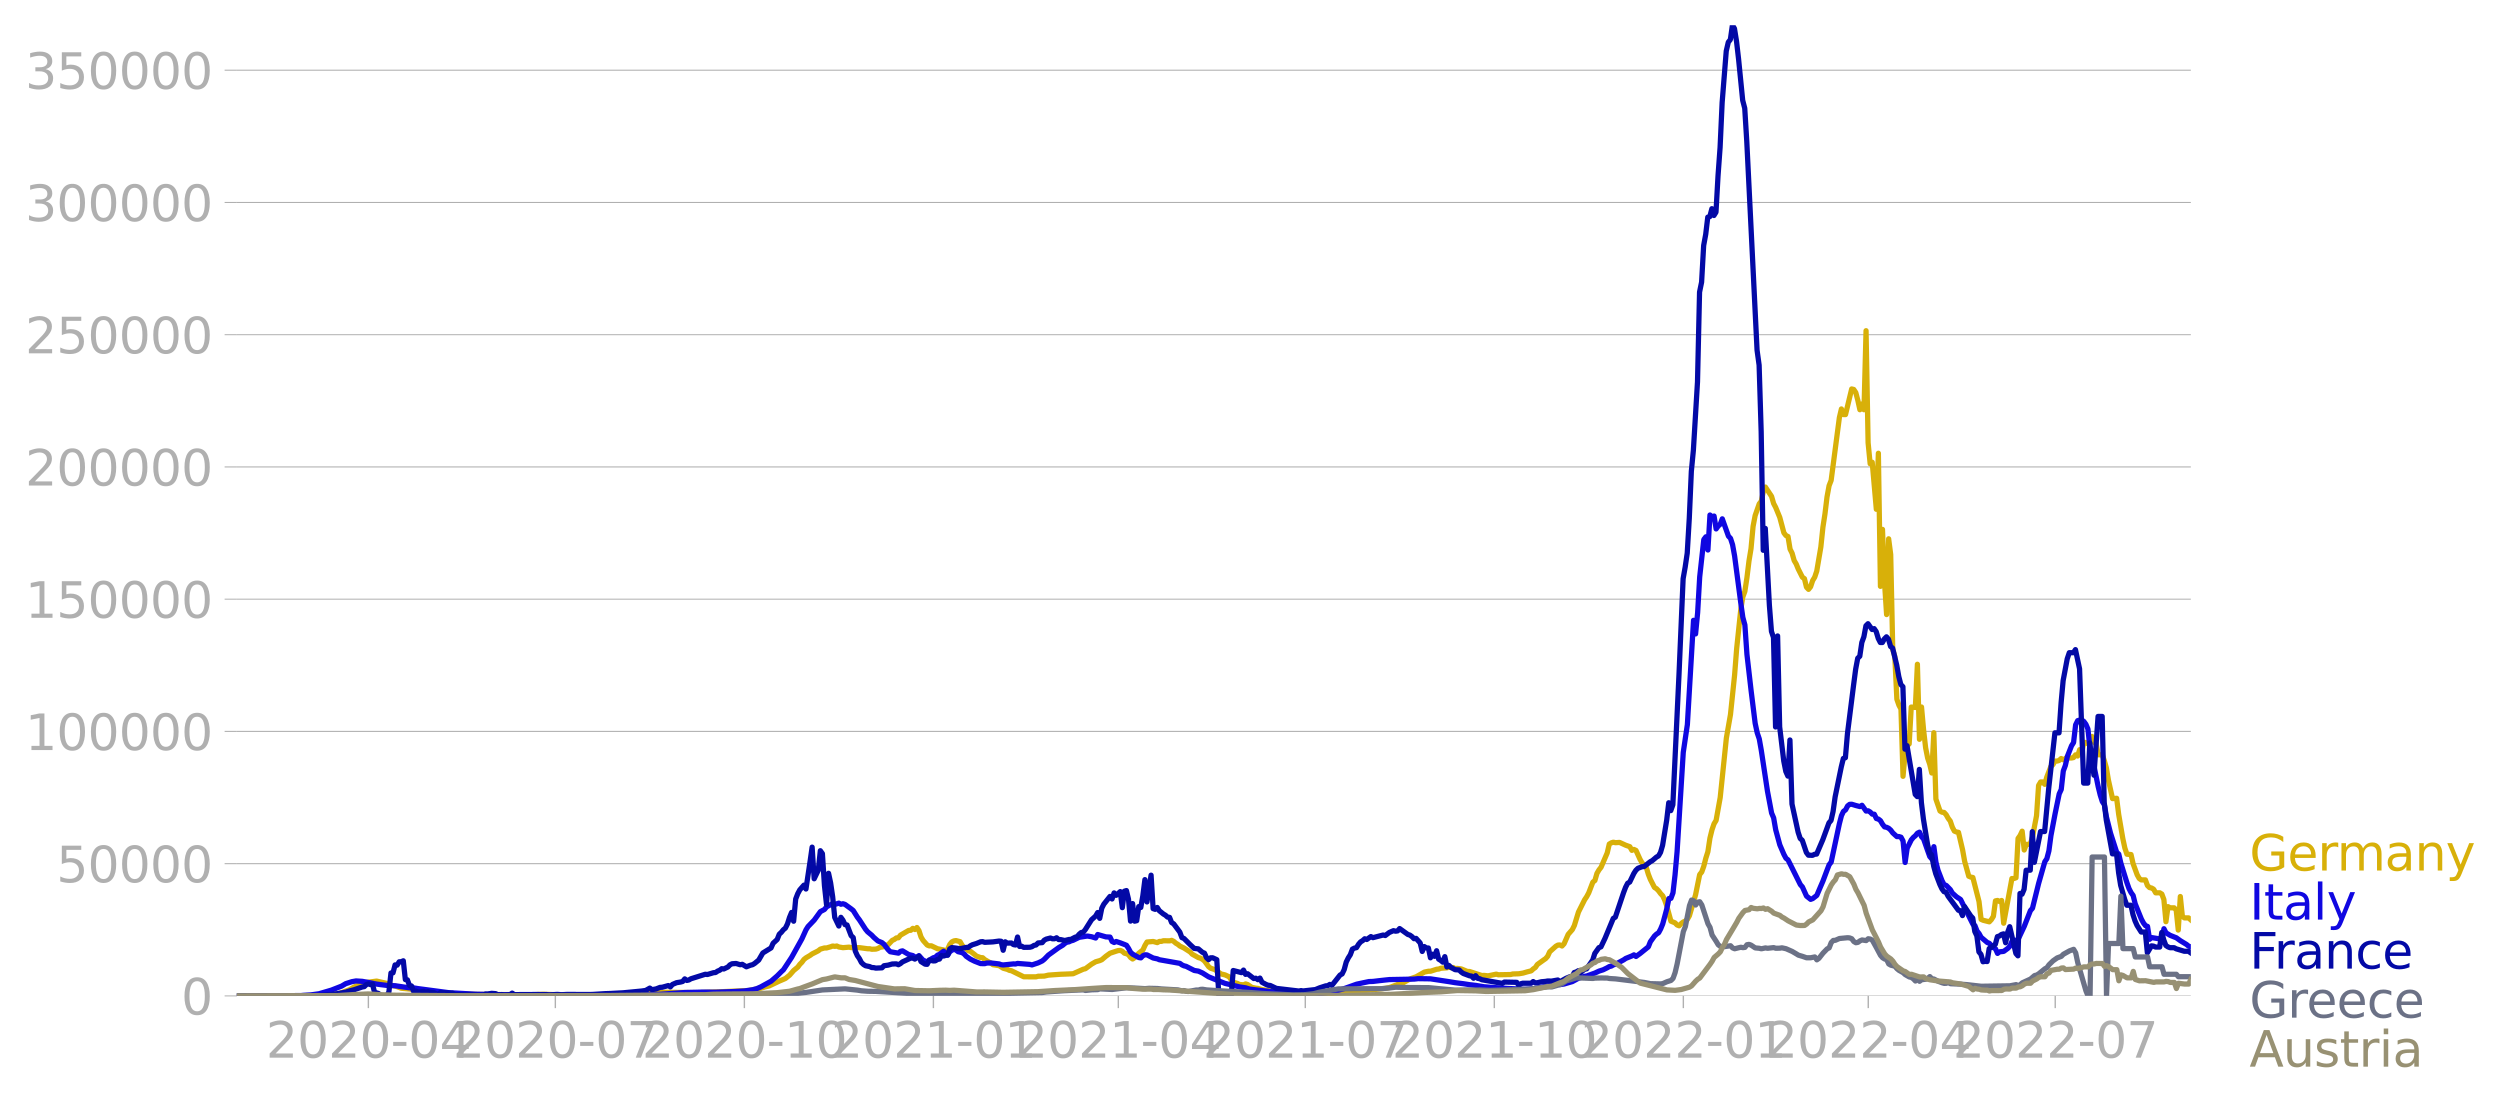 <svg xmlns:xlink="http://www.w3.org/1999/xlink" width="951.91" height="419.63" viewBox="0 0 713.933 314.722" xmlns="http://www.w3.org/2000/svg"><defs><style>*{stroke-linejoin:round;stroke-linecap:butt}</style></defs><g id="figure_1"><path d="M0 314.722h713.933V0H0v314.722z" style="fill:none" id="patch_1"/><g id="axes_1"><path d="M67.645 284.4h558V7.2h-558v277.2z" style="fill:none" id="patch_2"/><g id="matplotlib.axis_1"><g id="xtick_1"><g id="line2d_1"><defs><path id="maf5a7b3fab" d="M0 0v3.5" style="stroke:#b0b0b0;stroke-width:.4"/></defs><use xlink:href="#maf5a7b3fab" x="105.197" y="284.4" style="fill:#b0b0b0;stroke:#b0b0b0;stroke-width:.4"/></g><g style="fill:#b0b0b0" transform="matrix(.14 0 0 -.14 75.95 302.038)" id="text_1"><defs><path id="DejaVuSans-32" d="M1228 531h2203V0H469v531q359 372 979 998 621 627 780 809 303 340 423 576 121 236 121 464 0 372-261 606-261 235-680 235-297 0-627-103-329-103-704-313v638q381 153 712 231 332 78 607 78 725 0 1156-363 431-362 431-968 0-288-108-546-107-257-392-607-78-91-497-524-418-433-1181-1211z" transform="scale(.016)"/><path id="DejaVuSans-30" d="M2034 4250q-487 0-733-480-245-479-245-1442 0-959 245-1439 246-480 733-480 491 0 736 480 246 480 246 1439 0 963-246 1442-245 480-736 480zm0 500q785 0 1199-621 414-620 414-1801 0-1178-414-1799Q2819-91 2034-91q-784 0-1198 620-414 621-414 1799 0 1181 414 1801 414 621 1198 621z" transform="scale(.016)"/><path id="DejaVuSans-2d" d="M313 2009h1684v-512H313v512z" transform="scale(.016)"/><path id="DejaVuSans-34" d="M2419 4116 825 1625h1594v2491zm-166 550h794V1625h666v-525h-666V0h-628v1100H313v609l1940 2957z" transform="scale(.016)"/></defs><use xlink:href="#DejaVuSans-32"/><use xlink:href="#DejaVuSans-30" x="63.623"/><use xlink:href="#DejaVuSans-32" x="127.246"/><use xlink:href="#DejaVuSans-30" x="190.869"/><use xlink:href="#DejaVuSans-2d" x="254.492"/><use xlink:href="#DejaVuSans-30" x="290.576"/><use xlink:href="#DejaVuSans-34" x="354.199"/></g></g><g id="xtick_2"><use xlink:href="#maf5a7b3fab" x="158.591" y="284.4" style="fill:#b0b0b0;stroke:#b0b0b0;stroke-width:.4" id="line2d_2"/><g style="fill:#b0b0b0" transform="matrix(.14 0 0 -.14 129.343 302.038)" id="text_2"><defs><path id="DejaVuSans-37" d="M525 4666h3000v-269L1831 0h-659l1594 4134H525v532z" transform="scale(.016)"/></defs><use xlink:href="#DejaVuSans-32"/><use xlink:href="#DejaVuSans-30" x="63.623"/><use xlink:href="#DejaVuSans-32" x="127.246"/><use xlink:href="#DejaVuSans-30" x="190.869"/><use xlink:href="#DejaVuSans-2d" x="254.492"/><use xlink:href="#DejaVuSans-30" x="290.576"/><use xlink:href="#DejaVuSans-37" x="354.199"/></g></g><g id="xtick_3"><use xlink:href="#maf5a7b3fab" x="212.572" y="284.4" style="fill:#b0b0b0;stroke:#b0b0b0;stroke-width:.4" id="line2d_3"/><g style="fill:#b0b0b0" transform="matrix(.14 0 0 -.14 183.324 302.038)" id="text_3"><defs><path id="DejaVuSans-31" d="M794 531h1031v3560L703 3866v575l1116 225h631V531h1031V0H794v531z" transform="scale(.016)"/></defs><use xlink:href="#DejaVuSans-32"/><use xlink:href="#DejaVuSans-30" x="63.623"/><use xlink:href="#DejaVuSans-32" x="127.246"/><use xlink:href="#DejaVuSans-30" x="190.869"/><use xlink:href="#DejaVuSans-2d" x="254.492"/><use xlink:href="#DejaVuSans-31" x="290.576"/><use xlink:href="#DejaVuSans-30" x="354.199"/></g></g><g id="xtick_4"><use xlink:href="#maf5a7b3fab" x="266.554" y="284.4" style="fill:#b0b0b0;stroke:#b0b0b0;stroke-width:.4" id="line2d_4"/><g style="fill:#b0b0b0" transform="matrix(.14 0 0 -.14 237.306 302.038)" id="text_4"><use xlink:href="#DejaVuSans-32"/><use xlink:href="#DejaVuSans-30" x="63.623"/><use xlink:href="#DejaVuSans-32" x="127.246"/><use xlink:href="#DejaVuSans-31" x="190.869"/><use xlink:href="#DejaVuSans-2d" x="254.492"/><use xlink:href="#DejaVuSans-30" x="290.576"/><use xlink:href="#DejaVuSans-31" x="354.199"/></g></g><g id="xtick_5"><use xlink:href="#maf5a7b3fab" x="319.361" y="284.4" style="fill:#b0b0b0;stroke:#b0b0b0;stroke-width:.4" id="line2d_5"/><g style="fill:#b0b0b0" transform="matrix(.14 0 0 -.14 290.113 302.038)" id="text_5"><use xlink:href="#DejaVuSans-32"/><use xlink:href="#DejaVuSans-30" x="63.623"/><use xlink:href="#DejaVuSans-32" x="127.246"/><use xlink:href="#DejaVuSans-31" x="190.869"/><use xlink:href="#DejaVuSans-2d" x="254.492"/><use xlink:href="#DejaVuSans-30" x="290.576"/><use xlink:href="#DejaVuSans-34" x="354.199"/></g></g><g id="xtick_6"><use xlink:href="#maf5a7b3fab" x="372.755" y="284.4" style="fill:#b0b0b0;stroke:#b0b0b0;stroke-width:.4" id="line2d_6"/><g style="fill:#b0b0b0" transform="matrix(.14 0 0 -.14 343.507 302.038)" id="text_6"><use xlink:href="#DejaVuSans-32"/><use xlink:href="#DejaVuSans-30" x="63.623"/><use xlink:href="#DejaVuSans-32" x="127.246"/><use xlink:href="#DejaVuSans-31" x="190.869"/><use xlink:href="#DejaVuSans-2d" x="254.492"/><use xlink:href="#DejaVuSans-30" x="290.576"/><use xlink:href="#DejaVuSans-37" x="354.199"/></g></g><g id="xtick_7"><use xlink:href="#maf5a7b3fab" x="426.736" y="284.4" style="fill:#b0b0b0;stroke:#b0b0b0;stroke-width:.4" id="line2d_7"/><g style="fill:#b0b0b0" transform="matrix(.14 0 0 -.14 397.489 302.038)" id="text_7"><use xlink:href="#DejaVuSans-32"/><use xlink:href="#DejaVuSans-30" x="63.623"/><use xlink:href="#DejaVuSans-32" x="127.246"/><use xlink:href="#DejaVuSans-31" x="190.869"/><use xlink:href="#DejaVuSans-2d" x="254.492"/><use xlink:href="#DejaVuSans-31" x="290.576"/><use xlink:href="#DejaVuSans-30" x="354.199"/></g></g><g id="xtick_8"><use xlink:href="#maf5a7b3fab" x="480.718" y="284.4" style="fill:#b0b0b0;stroke:#b0b0b0;stroke-width:.4" id="line2d_8"/><g style="fill:#b0b0b0" transform="matrix(.14 0 0 -.14 451.47 302.038)" id="text_8"><use xlink:href="#DejaVuSans-32"/><use xlink:href="#DejaVuSans-30" x="63.623"/><use xlink:href="#DejaVuSans-32" x="127.246"/><use xlink:href="#DejaVuSans-32" x="190.869"/><use xlink:href="#DejaVuSans-2d" x="254.492"/><use xlink:href="#DejaVuSans-30" x="290.576"/><use xlink:href="#DejaVuSans-31" x="354.199"/></g></g><g id="xtick_9"><use xlink:href="#maf5a7b3fab" x="533.525" y="284.4" style="fill:#b0b0b0;stroke:#b0b0b0;stroke-width:.4" id="line2d_9"/><g style="fill:#b0b0b0" transform="matrix(.14 0 0 -.14 504.277 302.038)" id="text_9"><use xlink:href="#DejaVuSans-32"/><use xlink:href="#DejaVuSans-30" x="63.623"/><use xlink:href="#DejaVuSans-32" x="127.246"/><use xlink:href="#DejaVuSans-32" x="190.869"/><use xlink:href="#DejaVuSans-2d" x="254.492"/><use xlink:href="#DejaVuSans-30" x="290.576"/><use xlink:href="#DejaVuSans-34" x="354.199"/></g></g><g id="xtick_10"><use xlink:href="#maf5a7b3fab" x="586.919" y="284.4" style="fill:#b0b0b0;stroke:#b0b0b0;stroke-width:.4" id="line2d_10"/><g style="fill:#b0b0b0" transform="matrix(.14 0 0 -.14 557.671 302.038)" id="text_10"><use xlink:href="#DejaVuSans-32"/><use xlink:href="#DejaVuSans-30" x="63.623"/><use xlink:href="#DejaVuSans-32" x="127.246"/><use xlink:href="#DejaVuSans-32" x="190.869"/><use xlink:href="#DejaVuSans-2d" x="254.492"/><use xlink:href="#DejaVuSans-30" x="290.576"/><use xlink:href="#DejaVuSans-37" x="354.199"/></g></g></g><g id="matplotlib.axis_2"><g id="ytick_1"><path d="M67.645 284.4h558" clip-path="url(#pd3fa117d34)" style="fill:none;stroke:#b0b0b0;stroke-width:.3;stroke-linecap:square" id="line2d_11"/><g id="line2d_12"><defs><path id="mf12347dea2" d="M0 0h-3.5" style="stroke:#b0b0b0;stroke-width:.3"/></defs><use xlink:href="#mf12347dea2" x="67.645" y="284.4" style="fill:#b0b0b0;stroke:#b0b0b0;stroke-width:.3"/></g><use xlink:href="#DejaVuSans-30" style="fill:#b0b0b0" transform="matrix(.14 0 0 -.14 51.737 289.719)" id="text_11"/></g><g id="ytick_2"><path d="M67.645 246.636h558" clip-path="url(#pd3fa117d34)" style="fill:none;stroke:#b0b0b0;stroke-width:.3;stroke-linecap:square" id="line2d_13"/><use xlink:href="#mf12347dea2" x="67.645" y="246.636" style="fill:#b0b0b0;stroke:#b0b0b0;stroke-width:.3" id="line2d_14"/><g style="fill:#b0b0b0" transform="matrix(.14 0 0 -.14 16.108 251.955)" id="text_12"><defs><path id="DejaVuSans-35" d="M691 4666h2478v-532H1269V2991q137 47 274 70 138 23 276 23 781 0 1237-428 457-428 457-1159 0-753-469-1171Q2575-91 1722-91q-294 0-599 50Q819 9 494 109v635q281-153 581-228t634-75q541 0 856 284 316 284 316 772 0 487-316 771-315 285-856 285-253 0-505-56-251-56-513-175v2344z" transform="scale(.016)"/></defs><use xlink:href="#DejaVuSans-35"/><use xlink:href="#DejaVuSans-30" x="63.623"/><use xlink:href="#DejaVuSans-30" x="127.246"/><use xlink:href="#DejaVuSans-30" x="190.869"/><use xlink:href="#DejaVuSans-30" x="254.492"/></g></g><g id="ytick_3"><path d="M67.645 208.872h558" clip-path="url(#pd3fa117d34)" style="fill:none;stroke:#b0b0b0;stroke-width:.3;stroke-linecap:square" id="line2d_15"/><use xlink:href="#mf12347dea2" x="67.645" y="208.872" style="fill:#b0b0b0;stroke:#b0b0b0;stroke-width:.3" id="line2d_16"/><g style="fill:#b0b0b0" transform="matrix(.14 0 0 -.14 7.2 214.191)" id="text_13"><use xlink:href="#DejaVuSans-31"/><use xlink:href="#DejaVuSans-30" x="63.623"/><use xlink:href="#DejaVuSans-30" x="127.246"/><use xlink:href="#DejaVuSans-30" x="190.869"/><use xlink:href="#DejaVuSans-30" x="254.492"/><use xlink:href="#DejaVuSans-30" x="318.115"/></g></g><g id="ytick_4"><path d="M67.645 171.108h558" clip-path="url(#pd3fa117d34)" style="fill:none;stroke:#b0b0b0;stroke-width:.3;stroke-linecap:square" id="line2d_17"/><use xlink:href="#mf12347dea2" x="67.645" y="171.108" style="fill:#b0b0b0;stroke:#b0b0b0;stroke-width:.3" id="line2d_18"/><g style="fill:#b0b0b0" transform="matrix(.14 0 0 -.14 7.2 176.427)" id="text_14"><use xlink:href="#DejaVuSans-31"/><use xlink:href="#DejaVuSans-35" x="63.623"/><use xlink:href="#DejaVuSans-30" x="127.246"/><use xlink:href="#DejaVuSans-30" x="190.869"/><use xlink:href="#DejaVuSans-30" x="254.492"/><use xlink:href="#DejaVuSans-30" x="318.115"/></g></g><g id="ytick_5"><path d="M67.645 133.344h558" clip-path="url(#pd3fa117d34)" style="fill:none;stroke:#b0b0b0;stroke-width:.3;stroke-linecap:square" id="line2d_19"/><use xlink:href="#mf12347dea2" x="67.645" y="133.344" style="fill:#b0b0b0;stroke:#b0b0b0;stroke-width:.3" id="line2d_20"/><g style="fill:#b0b0b0" transform="matrix(.14 0 0 -.14 7.2 138.663)" id="text_15"><use xlink:href="#DejaVuSans-32"/><use xlink:href="#DejaVuSans-30" x="63.623"/><use xlink:href="#DejaVuSans-30" x="127.246"/><use xlink:href="#DejaVuSans-30" x="190.869"/><use xlink:href="#DejaVuSans-30" x="254.492"/><use xlink:href="#DejaVuSans-30" x="318.115"/></g></g><g id="ytick_6"><path d="M67.645 95.58h558" clip-path="url(#pd3fa117d34)" style="fill:none;stroke:#b0b0b0;stroke-width:.3;stroke-linecap:square" id="line2d_21"/><use xlink:href="#mf12347dea2" x="67.645" y="95.581" style="fill:#b0b0b0;stroke:#b0b0b0;stroke-width:.3" id="line2d_22"/><g style="fill:#b0b0b0" transform="matrix(.14 0 0 -.14 7.2 100.9)" id="text_16"><use xlink:href="#DejaVuSans-32"/><use xlink:href="#DejaVuSans-35" x="63.623"/><use xlink:href="#DejaVuSans-30" x="127.246"/><use xlink:href="#DejaVuSans-30" x="190.869"/><use xlink:href="#DejaVuSans-30" x="254.492"/><use xlink:href="#DejaVuSans-30" x="318.115"/></g></g><g id="ytick_7"><path d="M67.645 57.817h558" clip-path="url(#pd3fa117d34)" style="fill:none;stroke:#b0b0b0;stroke-width:.3;stroke-linecap:square" id="line2d_23"/><use xlink:href="#mf12347dea2" x="67.645" y="57.817" style="fill:#b0b0b0;stroke:#b0b0b0;stroke-width:.3" id="line2d_24"/><g style="fill:#b0b0b0" transform="matrix(.14 0 0 -.14 7.2 63.136)" id="text_17"><defs><path id="DejaVuSans-33" d="M2597 2516q453-97 707-404 255-306 255-756 0-690-475-1069Q2609-91 1734-91q-293 0-604 58T488 141v609q262-153 574-231 313-78 654-78 593 0 904 234t311 681q0 413-289 645-289 233-804 233h-544v519h569q465 0 712 186t247 536q0 359-255 551-254 193-729 193-260 0-557-57-297-56-653-174v562q360 100 674 150t592 50q719 0 1137-327 419-326 419-882 0-388-222-655t-631-370z" transform="scale(.016)"/></defs><use xlink:href="#DejaVuSans-33"/><use xlink:href="#DejaVuSans-30" x="63.623"/><use xlink:href="#DejaVuSans-30" x="127.246"/><use xlink:href="#DejaVuSans-30" x="190.869"/><use xlink:href="#DejaVuSans-30" x="254.492"/><use xlink:href="#DejaVuSans-30" x="318.115"/></g></g><g id="ytick_8"><path d="M67.645 20.053h558" clip-path="url(#pd3fa117d34)" style="fill:none;stroke:#b0b0b0;stroke-width:.3;stroke-linecap:square" id="line2d_25"/><use xlink:href="#mf12347dea2" x="67.645" y="20.053" style="fill:#b0b0b0;stroke:#b0b0b0;stroke-width:.3" id="line2d_26"/><g style="fill:#b0b0b0" transform="matrix(.14 0 0 -.14 7.2 25.372)" id="text_18"><use xlink:href="#DejaVuSans-33"/><use xlink:href="#DejaVuSans-35" x="63.623"/><use xlink:href="#DejaVuSans-30" x="127.246"/><use xlink:href="#DejaVuSans-30" x="190.869"/><use xlink:href="#DejaVuSans-30" x="254.492"/><use xlink:href="#DejaVuSans-30" x="318.115"/></g></g></g><path d="m67.645 284.4 24.057-.104 2.347-.169 2.347-.36.587-.082 2.933-1.083 1.174-.722 1.173-.537.587-.387.587-.218 4.107-.564 3.52.786.587.336 1.76.476 1.174.437 4.107.405 1.174.245 6.454.789 1.174.013 7.04.252 1.76.063 15.843.088 2.934-.13 4.107.126 12.909-.02 5.28-.139 11.149-.433 1.76-.1 9.388.102 1.76-.093 2.347-.076 7.628-.332 2.347-.104 3.52-.652 1.174-.362 1.173-.277 1.76-.831 1.174-.563 1.174-.497.586-.265 1.174-.924 1.173-1.345 1.174-.96.587-.796.586-.592.587-.803.587-.468 1.173-.692.587-.426 1.174-.59.586-.304.587-.469 1.174-.335.586.002 1.174-.34.587-.219.586.101.587-.1.587.274 1.173.198 1.76-.146.587.13 2.347.01 2.347.317.587-.005.587.147 1.173-.045.587-.175.587-.341 1.173-.174.587-.383.587-.176 1.174-1.246.586-.262.587-.435.587-.04.587-.747 2.347-1.357.586-.03.587-.55.587.322.587-.568.586.89.587 1.817.587.972 1.173 1.328.587.246.587-.038 1.76.843 1.76.36.587.665.587-.963.587-1.295.586-.715.587-.286.587-.098 1.173.31.587 1.022.587.65.587.33.586.578.587.154 1.174.906.586.486 1.174.42.587.044.586.535 1.76 1.02.587.442 1.76.268 1.174.738 1.174.318.586.278.587.116 3.52 1.729 3.521.012.587-.168 1.76-.046 1.174-.275 1.76-.126 1.76-.12 1.174-.041 2.347-.1 2.933-1.306.587-.132 1.76-1.304 1.174-.68 1.173-.336.587-.256 1.174-.997 1.173-.85 1.76-.59.587-.178.587-.034.587.253.586.537.587.149.587.287.587.796.586.42.587-.386 1.174-1.255 1.173-.935.587-1.297.587-.973 1.76-.151 1.173.324.587-.344.587-.01.587-.185 1.76.038.587-.147.586.286.587.516.587.347.587.48 1.173.565 1.76 1.125.587.63 1.76.984.587.152.587.338.587.489 1.173 1.612.587.448 1.173.37 1.76 1.247 1.174.28 1.174.543.586.907.587.646 1.174.329.586.309 1.174.09.587-.248.586.18 1.174.793 1.173.245.587.063 1.174.336 3.52.537 1.174.348 1.76.178 9.975.251 6.454-.459 4.107-.312 1.174-.1 1.173-.174 5.868-.612 1.173-.23 2.347-.893 1.174-.256 2.347-1.32 1.173-.417.587-.198 2.347-1.34 1.173-.244h.587l1.76-.57.587-.058.587-.22 1.76-.13.587-.184.587.138.586-.04.587.335.587-.083 1.173.163 1.76.73.587.001 3.521 1.15.587-.048 1.173.13 2.347-.483.587.174 3.52-.065.587-.156 1.76-.06 1.174-.197 1.173-.341 1.174-.296.587-.552.586-.399.587-.869 1.76-1.269.587-.4.587-.668.587-1.29 1.76-1.58.587-.334.587-.036.586.303.587-.638 1.174-2.688 1.173-1.35.587-1.188 1.173-3.833 1.76-3.513.587-.873.587-1.102 1.174-3.057.586-.467.587-2.033.587-.996.587-.759 1.76-4.092.587-2.53.586-.345.587-.18.587.138 1.173-.08 1.76.802 1.174.418.587 1.046.587-.26.586.28 1.174 2.576.587 1.016 1.173 1.222.587 1.974.587 1.504 1.173 2.288.587.356.587.61.586.798.587.609.587 1.267.587 1.677 1.173 4.3 1.174.487.586.606.587.233.587-.627.587-.45.586-.261.587-.497.587-1.023 1.76-5.992 1.174-5.776.586-.727.587-1.633.587-2.321.587-1.843.586-3.872.587-2.388.587-1.721.587-.96 1.173-6.539 1.76-16.993 1.174-6.71 1.173-11.245.587-7.51 1.174-11.188.586-3.618.587-1.61.587-3.848.587-4.801.586-3.559.587-6.332.587-3.091 1.173-3.362.587-.75.587-2.779.587-1.267 1.76 2.666.587 2.028.586 1.118 1.174 2.86 1.173 4.403.587.77.587.28.587 3.594.586 1.179.587 2.082.587 1.004.587 1.432 1.173 2.335.587.41.587 2.442.586.61.587-.74.587-1.766.587-.969.586-1.734 1.174-6.92.587-5.62.586-3.802.587-4.842.587-3.207.587-1.505 2.347-17.913.586-2.498.587 1.599.587.007 1.76-7.314.587.145.587.886.586 2.22.587 2.677.587-1.648.587 1.646.586-22.561.587 31.997.587 5.996.587-.427 1.173 13.428.587-15.994.587 38.004.586-16.264.587 15.212.587 9.106.587-21.627.586 4.504.587 27.12.587 1.985.587 12.203.586 1.693.587 1.112.587 19.201.587-6.466.586-2.261.587-.524.587-10.521 1.173.108.587-12.334.587 21.426.587-9.218.586 6.485.587 5.155.587 2.963.587 1.732.586 2.512.587-11.505.587 18.946 1.173 3.408.587.348.587.074.587.642.586 1.038.587.778.587 1.734.587 1.122.586.252.587.113 1.174 4.992.586 3.263 1.174 4.27.587.251.586.115 1.76 6.877.587 5.077.587.26 1.76.447.587-.628.587-.949.587-4.406.586-.12.587.292.587-.282.587 6.488 2.347-12.76h.586l.587-.216.587-11.231.587-.83.586-1.241.587 5.369.587-1.61.587-.001.586-.169.587-1.862 1.174-6.161.586-8.64.587-.979h.587l.587.663.586-2.075 1.174-3.024.587-.53.586-1.007h.587l.587-.169.587-.557.586.348.587-.295.587-.5.587.297h.586l.587-.122.587-.78.587.336.586-1.807.587.867.587-2.927h.587l.586.377.587-.643.587-1.445.587 1.675.586.203.587 3.349h1.174l.586 1.641.587 2.074.587 3.506 1.173 5.29 1.174-.093.587 4.616 1.173 6.86.587 2.729.587 1.768 1.173.093.587 2.59 1.173 3.204.587 1.043.587.405h1.173l.587 1.614.587.577.587.13.586.336.587 1.032 1.174-.006.586.36.587 1.56.587 6.331.587-4.296.586.33 1.174.006.587.637.586 5.712.587-9.57.587 5.677.587.418h1.173l.587.518h0" clip-path="url(#pd3fa117d34)" style="fill:none;stroke:#d8b009;stroke-width:1.5;stroke-linecap:square" id="line2d_27"/><path d="m67.645 284.4 18.19-.094 2.933-.19 2.347-.329 3.52-1.035 2.934-1.149 1.174-.701 1.76-.566 1.174-.204 1.76.108 2.347.421 1.76.366 1.174.158 1.76.22 2.347.092 1.173.172 1.174.179 1.76.236.587-.076 1.76.296 9.388 1.246 1.174.025 5.867.332 14.082.284 2.347.034 3.52-.035 9.975.058 12.909-.056 9.975-.251 7.04-.51 2.934-.064 2.347-.062 3.52.033 5.282-.183 2.933-.167 2.347-.338 1.174-.309 1.173-.516 2.934-1.618 1.76-1.53 1.174-1.183.587-.537 2.347-3.56 2.933-5.275 1.174-2.595.587-.932 1.76-1.84 1.76-2.422 1.174-.618.586-.74 1.174-.634.587-.335.586.276 1.174-.372.587.313.586-.142.587.194 1.76 1.272.587.478 1.174 1.876.586.774 1.76 2.702.587.707 1.174.973.587.624 1.173 1.024 1.174.481.586.487 1.174 1.53.587.58 2.347.405.587-.52.586-.133 1.76 1.053 1.174.29.587.394.587.021.586-.392 1.174 1.302 1.173.474.587-.248.587-.587.587-.342.586-.153.587-.573.587-.24 1.173-.893 1.174 1.05.587-.879.586-.472.587-.187.587.122.587.491 1.173.276.587.396.587.656 1.173.804 1.174.582 1.76.69 1.173.02.587-.175 1.174-.025 2.347.276.586.217.587.076 2.934-.299.587.025.586-.16 3.52.277.588.15 1.76-.579 1.173-.561.587-.468 1.174-1.201 2.933-2.123 1.174-.7.587-.51.586-.355.587-.084.587-.287.587-.155 1.76-.861 1.76-.28.587-.083 1.173.197 1.174.365.587-.998 2.347.677 1.173.057.587 1.251.587.29.586-.285 1.174.394 1.173.45.587.24.587.895.587 1.1.586.537 1.76.968.587.097.587-.612.587-.267.587.026 1.76.89 1.173.246.587.25 5.868 1.037.586.433.587.27.587.138 2.347 1.187 1.173.186 1.174.529 1.76 1.103 1.76.719 2.934 1.158 1.76.405 2.347.592 1.76.264 1.174.363 2.347.293 6.454.72 5.281.39 2.934-.023 2.934-.119 4.107-.528 2.934-.882 3.52-1.253 1.76-.379 1.76-.369 1.174-.042 1.76-.21 1.76-.196 1.174-.12 7.041-.134 1.174-.128 3.52.053 2.347.356 2.934.446 1.76.295 2.347.297 1.76.272 1.76.203 2.348.39 2.933.23 3.521.232 5.28.269 2.348-.148 6.454-1.293.587-.03.587.131 1.173-.176 2.347-.684 1.76-.962 1.76-.57.587-.07 2.347-.844 1.174-.555 1.173-.37 1.174-.582.587-.338.586-.143.587-.348.587-.169 2.347-1.265.587-.405 1.76-.711.587-.31.586.463 1.174-.85 2.347-1.897.587-1.466 1.173-1.635.587-.549.587-.378.586-1.091.587-1.418 1.174-4.365.586-2.884.587-.062.587-1.575.587-5.127.586-6.656 1.76-28.328 1.174-7.93 1.76-29.783.587 3.88.587-6.073.587-10.197 1.173-10.687.587-.768.587 3.76.586-9.988.587.496.587-.196.587 3.67.586-.82.587-.514.587-1.542 1.76 4.947.587.617.587 1.818.586 3.24 1.76 13.377.587 4.141.587 2.162.587 8.413 1.173 10.218 1.174 9.46.587 2.716.586 1.73.587 3.33 1.76 11.636 1.174 6.212.587 1.383.586 3.389 1.174 4.31 1.173 2.732.587 1.094.587.463 3.52 7.06.587.669 1.174 2.613 1.173.93.587-.216 1.173-.906 1.174-2.75.587-1.356 1.173-3.125.587-1.525.587-.76 2.347-10.986.586-2.27.587-1.245.587-.405.587-1.132.586-.454.587-.03 1.174.36 1.173.305.587-.366 1.173 1.644.587-.07.587.346.587.605.586.025.587 1.228.587.164.587.458.586 1.014.587.754.587.118.587.283.586.524.587.788 1.174 1.063.586-.012.587.18.587 1.092.587 6.12.586-4.084 1.174-2.355.587-.701.586-.496.587-.722.587-.287.587 1.296.586.643 1.174 3.384.587 1.646.586.67.587-3.498.587 4.4.587 2.3 1.173 3.05.587 1.119.587.178 1.173 1.205.587.996 1.173 1.056 1.174.77 3.52 7.073.587.405.587 1.531.587.732.586 1.063 1.76 1.486.587.235 1.174 1.225.587.34.586 1.308.587-.452 1.174-.124 1.173-.86.587-.627.587-1.33.586.039.587-.41.587-.22 1.76-3.746 1.76-4.49.587-.673 1.76-7.105 1.76-6.173.587-.876.587-2.254.587-4.38 1.173-6.18 1.174-5.683.587-1.28.586-5.271.587-1.571.587-2.606 1.173-3.013.587-.933.587-5.058.587-1.191.586-.17.587-.026.587.423.587.811.586 1.356.587 5.58 1.174 5.151 1.173 5.758.587 2.397.587 1.847.586.856.587 3.501 1.174 4.652 1.76 5.476.587.496.586 2.54 1.76 5.667.587 1.65.587 1.144.587.814.587 2.376 1.76 4.35.587 1.102.586.777.587.225.587 3.683.587-.492 2.347.378.586-.056.587-2.85.587 1.173 1.173.707 1.174.476.587.223 1.173.846 1.76 1.07.587.48.587.188h0" clip-path="url(#pd3fa117d34)" style="fill:none;stroke:#1007e1;stroke-width:1.5;stroke-linecap:square" id="line2d_28"/><path d="m67.645 284.4 23.47-.107 2.934-.224 2.347-.309 2.347-.435 1.173-.375 1.174-.299 2.347-.79.587-.107.586-.581.587-.203.587.196.587-.155.586 2.344 1.174.372.587.673h1.76l.587-1.151.586-5.384.587-.052.587-2.259.587.07.586-.949.587-.035.587-.255.587 5.358.586.075.587 1.595.587.152.587 1.541.586-.1.587.23.587.05 1.173-.184.587.351.587-.316.587.247 1.173.125 1.174.554.586-.603 1.76.08 1.76.077.588.39 8.214.19.587-.332.587.017 1.173-.207 1.174.089.586.367 1.174-.109.587.132 1.76-.127.587-.415.586.43 2.934-.017 3.52-.017 2.934.023.587.081 2.347-.135 1.174.088 1.76-.087 2.934.02h1.173l2.934-.005 3.52-.223 1.76-.06 1.76-.098 1.761-.092 5.28-.505 1.174-.172 1.174-.664.587.445 1.173-.204 1.174-.45.586-.029 1.76-.489.587.378.587-.693 1.174-.503 1.173-.192.587-.163.587-.734.586.443.587-.133.587-.339 4.107-1.293.587.073 1.173-.34.587-.18.587-.05.587-.4.586-.24.587-.453.587.085 1.173-.564.587-.612.587-.31 1.173-.081 1.174.358.587-.122 1.173.706 1.174-.449.586-.144.587-.357 1.174-.967 1.173-2.024 2.347-1.445.587-1.333 1.173-1.086.587-1.494.587-.547.587-.729.586-.48.587-1.192.587-1.858.587-1.416.586 2.506.587-6.336.587-1.52.587-1.094 1.173-1.343.587 1.097 1.173-7.838.587-4.116.587 9.028 1.173-2.445.587-5.562.587.821.587 9.136.586 5.393.587-8.904.587 2.726.587 3.972.586 5.902 1.174 2.454.587-2.48.586.815.587 1.27.587.094 1.173 3.059.587.538.587 3.85.587 1.304.586.84.587 1.132.587.56.587.364 1.173.24.587.273.587.024.586.136 1.76-.075.587-.604 1.174-.166 1.174-.328 1.173-.04.587.25.587-.328.586-.488 2.347-1.075.587-.014.587.295 1.173-.832.587 1.547 1.174.738.586.04.587-1.244 1.174.283.586-.04.587-.392.587-.105.587-1.008.586.144.587-.19.587-.055.587-1.803.586-.373 1.174.145 1.173.182 1.76-.365.587.002.587-.46.587-.305 1.173-.365 1.174-.484.587-.054.586.203 2.347-.124 1.76-.236.587.059.587 2.567.587-2.414.587.373 1.173-.036.587.466.587.107.586-2.272.587 2.687.587-.07.587.328 1.76-.029.587-.155.586-.37.587-.122.587-.58 1.173-.091.587-.7.587-.312 1.173-.305.587.225.587-.008.587-.289.586.509.587.014 1.174.262 1.173-.292.587-.033 1.173-.61.587-.17.587-.687.587-.498.586-.1.587-.739 1.76-2.792 1.174-1.057.587-1.007.586 1.654.587-2.9.587-1.142 1.76-2.213.587.724.587-1.73.586.685 1.174-1.06.587 4.582.586-4.695.587-.182.587 2.446.587 6.271.586-5.001.587 5.019.587-.134.587-4.02.586.241.587-3.353.587-4.594.587 6.365 1.173-7.634.587 9.551.587.199.586-.534.587.926 1.174.945.586.348.587.526.587.081.587 1.484.586.365 1.76 2.359.587 1.573.587.237 1.76 1.76 1.174 1.085 1.173.136 1.174.981.587.243.586 1.306.587.55.587-.53.587-.005 1.173.54.587 10.342h3.52l.587-7.246 2.347.602.587-.723.587 1.22.586-.176 1.76 1.368.587-.087.587.413.587-.455.587 1.196 1.173.621.587.238.587.052 1.76.832 6.454.762.587-.128.587.103 3.52-.397 1.174-.484 1.76-.571.587-.05.586-.364.587.284 2.347-2.967.587-.315.587-1.215.586-2.171.587-1.192.587-.914.587-1.59.586-.292.587-.132.587-.961.587-.686.586-.359.587-.529.587.203 1.173-.825.587.305 2.934-.755.587.148 1.173-.879 1.174-.511.586.154.587-.087.587-.667 2.347 1.685.587.185.586.428.587.592.587-.085 1.173 1.298.587 2.426.587-1.394.587.396.586.025.587 2.793.587-1.017.587.597.586-1.594.587 2.406.587.347.587.5.586-1.565.587 2.934.587-.428.587.562 1.173.65 1.174.088.586.598.587.403 1.76.655.587.084.587.613.587-.728.586.764.587.116.587.281 5.867 1.038.587-.376 3.52.08.587.876.587-.48.587-.15 2.347.016.587-.483.586.364.587-.029 1.174-.28 1.173-.101.587-.108 1.174.016 1.76-.311.587.503 1.76-.983 1.173-.483.587-.038.587-1.129.587-.176.586-.35.587.56 1.174-.967.586-.115 1.76-2.534.587-1.876 1.174-1.648.587-.22 1.173-2.47 2.347-5.667.587-.347 2.347-7.001.587-1.551.586-1.14.587-.333 1.174-2.451.586-.911.587-.571 1.174-.448.586-.05 1.76-1.375.587-.322 1.174-.997.587-.327.586-1.022.587-2.006 1.174-7.198.586-4.971.587 2.241.587-1.656 1.173-24.905.587-12.398 1.174-27.253.586-3.316.587-3.993.587-9.945.587-13.39.586-6.08 1.174-19.485.587-25.643.586-2.854.587-10.45.587-3.19.587-4.909.586-.16.587-2.259.587 1.939.587-.941.586-10.407.587-8.058.587-12.832 1.173-14.72.587-2.537.587-.736.587-4.109.586.954.587 3.638.587 5.088 1.173 11.772.587 2.269.587 9.56 2.934 59.522.586 4.273.587 18.994.587 33.88.587-6.25 1.173 21.981.587 7.431.587 1.752.586 25.542.587-25.989.587 25.973 1.173 9.765.587 2.972.587 1.309.587-10.31.586 18.274 1.76 8.082.587 1.77.587.51 1.174 3.485.586.778 1.174.035.587-.294.586-.06 1.76-4.106 1.76-4.809.588-.68.586-2.555.587-4.169 1.76-8.59.587-2.4.587-.206.587-6.884 1.76-13.946.587-4.468.586-3.118.587-.569.587-3.936.587-1.615.586-3.147.587-.587 1.174 1.652.586-.25.587.855.587 1.955.587 1.15.586.005.587-1.043.587-.581.587.71.586 2.049.587.482 1.174 4.864.586 3.258.587 2.267.587.618.587 17.832.586-1.001 2.347 13.933.587.62.587-7.769.587 9.494.586 4.745 1.174 7.19.587 2.398.586.572.587 3.278.587 2.127 1.173 3.066.587 1.243.587.799.587.15.586 1.15 2.934 4.003.587.152.587 1.374.586-2.578 1.76 2.667.587.634.587 3.84.587 1.235.587 4.569.586.713.587 2.107.587-.116.587.057.586-3.703 1.174-.78.587-.447.586-2.19.587-.172.587-.443.587-.167.586 2.536.587-2.987.587-1.594 1.76 7.644.587.668.587-17.797.586.203.587-1.395.587-5.452 1.173-.01.587-11 .587 8.75 1.76-8.79h1.174l1.173-12.433 1.76-15.753h1.174l.587-8.47.586-6.431 1.174-6.244.587-1.74h1.173l.587-.873 1.173 5.496 1.174 32.617h1.173l.587-11.476.587 5.158.587 4.055 1.173-16.772h1.174l.586 24.588.587 4.993 1.76 9.661h1.174l.587 5.38.586 3.615 1.174 4.06.587 1.62h1.173l.587 2.675.587 1.8.586 1.314 1.174 1.853h1.173l.587 5.942 1.174-1.987.586.078.587.268h1.174l.586-4.158.587 2.13.587 1.566.587.4.586.233h1.174l.587.322 2.347.704h1.173l.587.41h0" clip-path="url(#pd3fa117d34)" style="fill:none;stroke:#0309a6;stroke-width:1.5;stroke-linecap:square" id="line2d_29"/><path d="m67.645 284.4 114.416-.11 11.149-.062 5.867.03 22.883-.166 3.521-.19 4.694-.501 4.694-.702 6.454-.308 3.52.363 1.174.192 1.76.13 2.347.04 13.496.811 17.602.067 7.041-.348 9.388-.204 1.174-.165 4.694-.331 1.173-.059 1.76-.085 2.934-.128.587.18 1.76-.187 1.76-.053.587-.216 3.52.176 4.108-.496 2.347.085 2.934.169 1.173-.097 2.347.058 1.174.123 4.694.269 1.173.28.587-.09.587.207.587.074 2.347-.437.586.026.587-.194.587-.042 1.173.19 2.934.19 9.388.544 3.52.274 8.802.414 3.52-.074 2.347-.262 1.76-.446 5.281-.925 9.388-.073 2.934.005 2.347-.21 1.76-.206 2.347.062 1.76.034 5.281.017 3.521.346 4.107.37 2.347-.038 4.694-.02 2.934.122 11.148-.352 5.281-.66 1.174.037 2.347-.672.586-.27 1.174-.767 2.934-.886 2.347.08 2.347.098.586-.099 1.76-.044 1.76.03.588.123 1.76.106 8.214 1.016 1.76.349 2.934.074.587-.092 1.174-.523 1.173-.373.587-.604.587-1.639.586-2.502 1.76-9.199.587-1.467 1.174-5.978.587-1.571.586.201.587 1.212.587-.827.587-.103.586.915 1.76 5.372.587 1.032.587 2.182 1.174 1.806.586.986.587.448.587.166 2.347-.344.587.627.586.231 1.174-.29.587-.136.586.108.587-.071.587-.768.587-.094.586.222 1.174.785 1.173.11.587.141 1.174-.246.586.107 1.76-.195.587.187 1.174-.026.587-.103 1.173.258 1.76.774 1.174.688.587.37 1.173.346 1.174.41 1.173-.012 1.174-.228.586.823.587-.416 1.174-1.495 1.173-1.21.587-.3.587-1.514.586-.6.587-.04 1.174-.512 2.347-.228.586.063.587.232.587.797.587.34.586-.104.587-.428.587-.255 1.173.18.587-.526.587.08.587.331 1.173 2.124 1.174 2.203.586.684.587.357.587.186.587 1.24.586.337 1.174.298.587.705.586.486 1.174.65.587.552 1.173.674.587.13.587.415.586.612.587-.49.587.57.587-.445 1.173-.137.587-.25.587-.508.586.62.587.072 1.174.632 1.173.446.587.163.587-.017.586-.236.587.35 2.934.13 1.76.125 4.107.467 8.215-.128 1.76-.335.587.27.587-.268.586-.517 2.347-1.079 1.174-1.002.587-.134.586-.358 1.76-1.434.587-.307.587-.837 1.174-1.145 1.173-.826 1.174-.433.586-.598 1.76-.978 1.174-.437.587 1.01.587 2.792 2.347 8.066.586 1.436h.587l.587-39.666h3.52l.587 39.666.587-14.96h2.934l.586-13.508.587 14.96h2.934l.587 2.388h3.52l.587 2.805h3.52l.587 2.134h3.52l.587.7h3.521" clip-path="url(#pd3fa117d34)" style="fill:none;stroke:#6b7186;stroke-width:1.5;stroke-linecap:square" id="line2d_30"/><path d="m67.645 284.4 28.75-.094 4.695-.287 4.107-.178 2.934.19 4.107.164 21.123.17 39.312-.051 28.751-.26 2.347-.13 4.694-.06 6.454-.049 7.041-.335 3.521-.405 2.347-.65.587-.122 1.173-.454 2.347-.864 2.934-1.222 1.173-.194 1.76-.453.587-.14 1.76.262 1.174.009 1.174.474 1.76.288 6.454 1.704 2.934.433 1.76.26 1.174-.023 1.76-.028 2.934.511 4.107.078 2.934-.134 1.76-.038 1.174.068 1.173-.067 6.454.5 2.347-.004 5.281.109 9.975-.186 4.694-.317 5.867-.27 4.694-.328 2.934-.188 1.174-.064 5.867.025 1.76.213 2.934.225 2.347-.03.587.118 1.76.014 1.174.082 1.76.044 17.602 1.258 2.347.068 17.016.28 8.801-.04 13.496-.243 4.107-.088 9.388-.523 4.694-.187 2.934-.229 1.76-.132 5.28.085 2.934.173 11.149-.204 2.347-.313 4.107-.872 1.174-.13 2.347-.951 1.173-.425 1.174-.918 1.173-.67 1.174-.615 1.173-1.041.587-.087 2.347-1.367.587-.485.586-.194.587-.463.587-.153.587-.287 1.173-.154.587.211.587.061 1.76.998 1.76 1.195 1.76 1.764 3.52 2.72 7.629 1.933 2.347.126 1.76-.237 2.347-.675.587-.367 1.173-1.333.587-.547.587-.362 1.76-2.356 1.173-1.565.587-.868.587-1.08 1.173-1.005.587-.61.587-1.246.587-.896.586-1.37 1.76-2.926 1.174-1.987.587-1.147 1.173-1.632.587-.604 1.174-.216.586-.63.587.229 1.174.148.586-.111.587.019.587-.143.587.384.586-.185 1.174.733.587.533 1.76.641.587.477.586.297 1.174.783 2.347 1.205 1.173.145 1.174-.025.587-.397.586-.616 1.174-.579 1.173-1.3 1.174-1.308.587-1.106 1.173-3.88 1.174-2.372.586-.849.587-.648.587-1.37 1.173-.329.587.155.587-.008 1.173.684 1.174 2.137.587 1.47.586.985 1.174 2.409.587 1.182.586 2.234 1.76 4.786 1.174 2.285.587 1.163.587 1.419 1.173 1.96.587.643 1.173.814.587.63.587.908.587.64 1.76 1.225.587.185 1.173.839.587-.06 2.347.775 1.173-.02.587.474 1.174.351 2.347.346 2.347.185 1.173.098.587.221 2.347.36 2.347.694 1.173.952.587-.429.587.21.587.065.586.195 1.174.072h.587l.586.23.587-.115 1.174-.001 1.76-.018.587-.346.586-.099 1.174.03.587-.274h1.173l.587-.312.587-.07.586-.298.587-.46.587-.247h1.173l.587-.634 1.174-.585.586-.439.587-.195h1.174l.586-.863.587-.2.587-.755 1.76-.333h.587l.587-.34.586-.035.587.468 2.347-.124.587-.3.587.135 1.76-.477h1.173l.587-.608.587-.203.587-.02.586-.144 1.76.01.587.803.587-.17.587.253 1.173.877h1.174l.587 3.171.586-1.69.587.171 1.174.69h1.173l.587-1.847.587 2.3 1.173.39 1.76-.03 2.347.473.587-.13 2.347-.008.587-.142.587.06.586.233h1.174l.587 1.74.586-1.496 1.76.22h1.174l.587-1.275h0" clip-path="url(#pd3fa117d34)" style="fill:none;stroke:#989173;stroke-width:1.5;stroke-linecap:square" id="line2d_31"/><g style="fill:#d8b009" transform="matrix(.14 0 0 -.14 642.385 248.61)" id="text_19"><defs><path id="DejaVuSans-47" d="M3809 666v1253H2778v519h1656V434q-365-259-806-392-440-133-940-133-1094 0-1712 639-617 640-617 1780 0 1144 617 1783 618 639 1712 639 456 0 867-113 411-112 758-331v-672q-350 297-744 447t-828 150q-857 0-1287-478-429-478-429-1425 0-944 429-1422 430-478 1287-478 334 0 596 58 263 58 472 180z" transform="scale(.016)"/><path id="DejaVuSans-65" d="M3597 1894v-281H953q38-594 358-905t892-311q331 0 642 81t618 244V178Q3153 47 2828-22t-659-69q-838 0-1327 487-489 488-489 1320 0 859 464 1363 464 505 1252 505 706 0 1117-455 411-454 411-1235zm-575 169q-6 471-264 752-258 282-683 282-481 0-770-272t-333-766l2050 4z" transform="scale(.016)"/><path id="DejaVuSans-72" d="M2631 2963q-97 56-211 82-114 27-251 27-488 0-749-317t-261-911V0H581v3500h578v-544q182 319 472 473 291 155 707 155 59 0 131-8 72-7 159-23l3-590z" transform="scale(.016)"/><path id="DejaVuSans-6d" d="M3328 2828q216 388 516 572t706 184q547 0 844-383 297-382 297-1088V0h-578v2094q0 503-179 746-178 244-543 244-447 0-707-297-259-296-259-809V0h-578v2094q0 506-178 748t-550 242q-441 0-701-298-259-298-259-808V0H581v3500h578v-544q197 322 472 475t653 153q382 0 649-194 267-193 395-562z" transform="scale(.016)"/><path id="DejaVuSans-61" d="M2194 1759q-697 0-966-159t-269-544q0-306 202-486 202-179 548-179 479 0 768 339t289 901v128h-572zm1147 238V0h-575v531q-197-318-491-470T1556-91q-537 0-855 302-317 302-317 808 0 590 395 890 396 300 1180 300h807v57q0 397-261 614t-733 217q-300 0-585-72-284-72-546-216v532q315 122 612 182 297 61 578 61 760 0 1135-394 375-393 375-1193z" transform="scale(.016)"/><path id="DejaVuSans-6e" d="M3513 2113V0h-575v2094q0 497-194 743-194 247-581 247-466 0-735-297-269-296-269-809V0H581v3500h578v-544q207 316 486 472 280 156 646 156 603 0 912-373 310-373 310-1098z" transform="scale(.016)"/><path id="DejaVuSans-79" d="M2059-325q-243-625-475-815-231-191-618-191H506v481h338q237 0 368 113 132 112 291 531l103 262L191 3500h609L1894 763l1094 2737h609L2059-325z" transform="scale(.016)"/></defs><use xlink:href="#DejaVuSans-47"/><use xlink:href="#DejaVuSans-65" x="77.49"/><use xlink:href="#DejaVuSans-72" x="139.014"/><use xlink:href="#DejaVuSans-6d" x="178.377"/><use xlink:href="#DejaVuSans-61" x="275.789"/><use xlink:href="#DejaVuSans-6e" x="337.068"/><use xlink:href="#DejaVuSans-79" x="400.447"/></g><g style="fill:#1007e1" transform="matrix(.14 0 0 -.14 642.385 262.61)" id="text_20"><defs><path id="DejaVuSans-49" d="M628 4666h631V0H628v4666z" transform="scale(.016)"/><path id="DejaVuSans-74" d="M1172 4494v-994h1184v-447H1172V1153q0-428 117-550t477-122h590V0h-590q-666 0-919 248-253 249-253 905v1900H172v447h422v994h578z" transform="scale(.016)"/><path id="DejaVuSans-6c" d="M603 4863h575V0H603v4863z" transform="scale(.016)"/></defs><use xlink:href="#DejaVuSans-49"/><use xlink:href="#DejaVuSans-74" x="29.492"/><use xlink:href="#DejaVuSans-61" x="68.701"/><use xlink:href="#DejaVuSans-6c" x="129.98"/><use xlink:href="#DejaVuSans-79" x="157.764"/></g><g style="fill:#0309a6" transform="matrix(.14 0 0 -.14 642.385 276.61)" id="text_21"><defs><path id="DejaVuSans-46" d="M628 4666h2681v-532H1259V2759h1850v-531H1259V0H628v4666z" transform="scale(.016)"/><path id="DejaVuSans-63" d="M3122 3366v-538q-244 135-489 202t-495 67q-560 0-870-355-309-354-309-995t309-996q310-354 870-354 250 0 495 67t489 202V134Q2881 22 2623-34q-257-57-548-57-791 0-1257 497-465 497-465 1341 0 856 470 1346 471 491 1290 491 265 0 518-55 253-54 491-163z" transform="scale(.016)"/></defs><use xlink:href="#DejaVuSans-46"/><use xlink:href="#DejaVuSans-72" x="50.27"/><use xlink:href="#DejaVuSans-61" x="91.383"/><use xlink:href="#DejaVuSans-6e" x="152.662"/><use xlink:href="#DejaVuSans-63" x="216.041"/><use xlink:href="#DejaVuSans-65" x="271.021"/></g><g style="fill:#6b7186" transform="matrix(.14 0 0 -.14 642.385 290.61)" id="text_22"><use xlink:href="#DejaVuSans-47"/><use xlink:href="#DejaVuSans-72" x="77.49"/><use xlink:href="#DejaVuSans-65" x="116.354"/><use xlink:href="#DejaVuSans-65" x="177.877"/><use xlink:href="#DejaVuSans-63" x="239.4"/><use xlink:href="#DejaVuSans-65" x="294.381"/></g><g style="fill:#989173" transform="matrix(.14 0 0 -.14 642.385 304.61)" id="text_23"><defs><path id="DejaVuSans-41" d="m2188 4044-857-2322h1716l-859 2322zm-357 622h716L4325 0h-656l-425 1197H1141L716 0H50l1781 4666z" transform="scale(.016)"/><path id="DejaVuSans-75" d="M544 1381v2119h575V1403q0-497 193-746 194-248 582-248 465 0 735 297 271 297 271 810v1984h575V0h-575v538q-209-319-486-474-276-155-642-155-603 0-916 375-312 375-312 1097zm1447 2203z" transform="scale(.016)"/><path id="DejaVuSans-73" d="M2834 3397v-544q-243 125-506 187-262 63-544 63-428 0-642-131t-214-394q0-200 153-314t616-217l197-44q612-131 870-370t258-667q0-488-386-773Q2250-91 1575-91q-281 0-586 55T347 128v594q319-166 628-249 309-82 613-82 406 0 624 139 219 139 219 392 0 234-158 359-157 125-692 241l-200 47q-534 112-772 345-237 233-237 639 0 494 350 762 350 269 994 269 318 0 599-47 282-46 519-140z" transform="scale(.016)"/><path id="DejaVuSans-69" d="M603 3500h575V0H603v3500zm0 1363h575v-729H603v729z" transform="scale(.016)"/></defs><use xlink:href="#DejaVuSans-41"/><use xlink:href="#DejaVuSans-75" x="68.408"/><use xlink:href="#DejaVuSans-73" x="131.787"/><use xlink:href="#DejaVuSans-74" x="183.887"/><use xlink:href="#DejaVuSans-72" x="223.096"/><use xlink:href="#DejaVuSans-69" x="264.209"/><use xlink:href="#DejaVuSans-61" x="291.992"/></g></g></g><defs><clipPath id="pd3fa117d34"><path d="M67.645 7.2h558v277.2h-558z"/></clipPath></defs></svg>